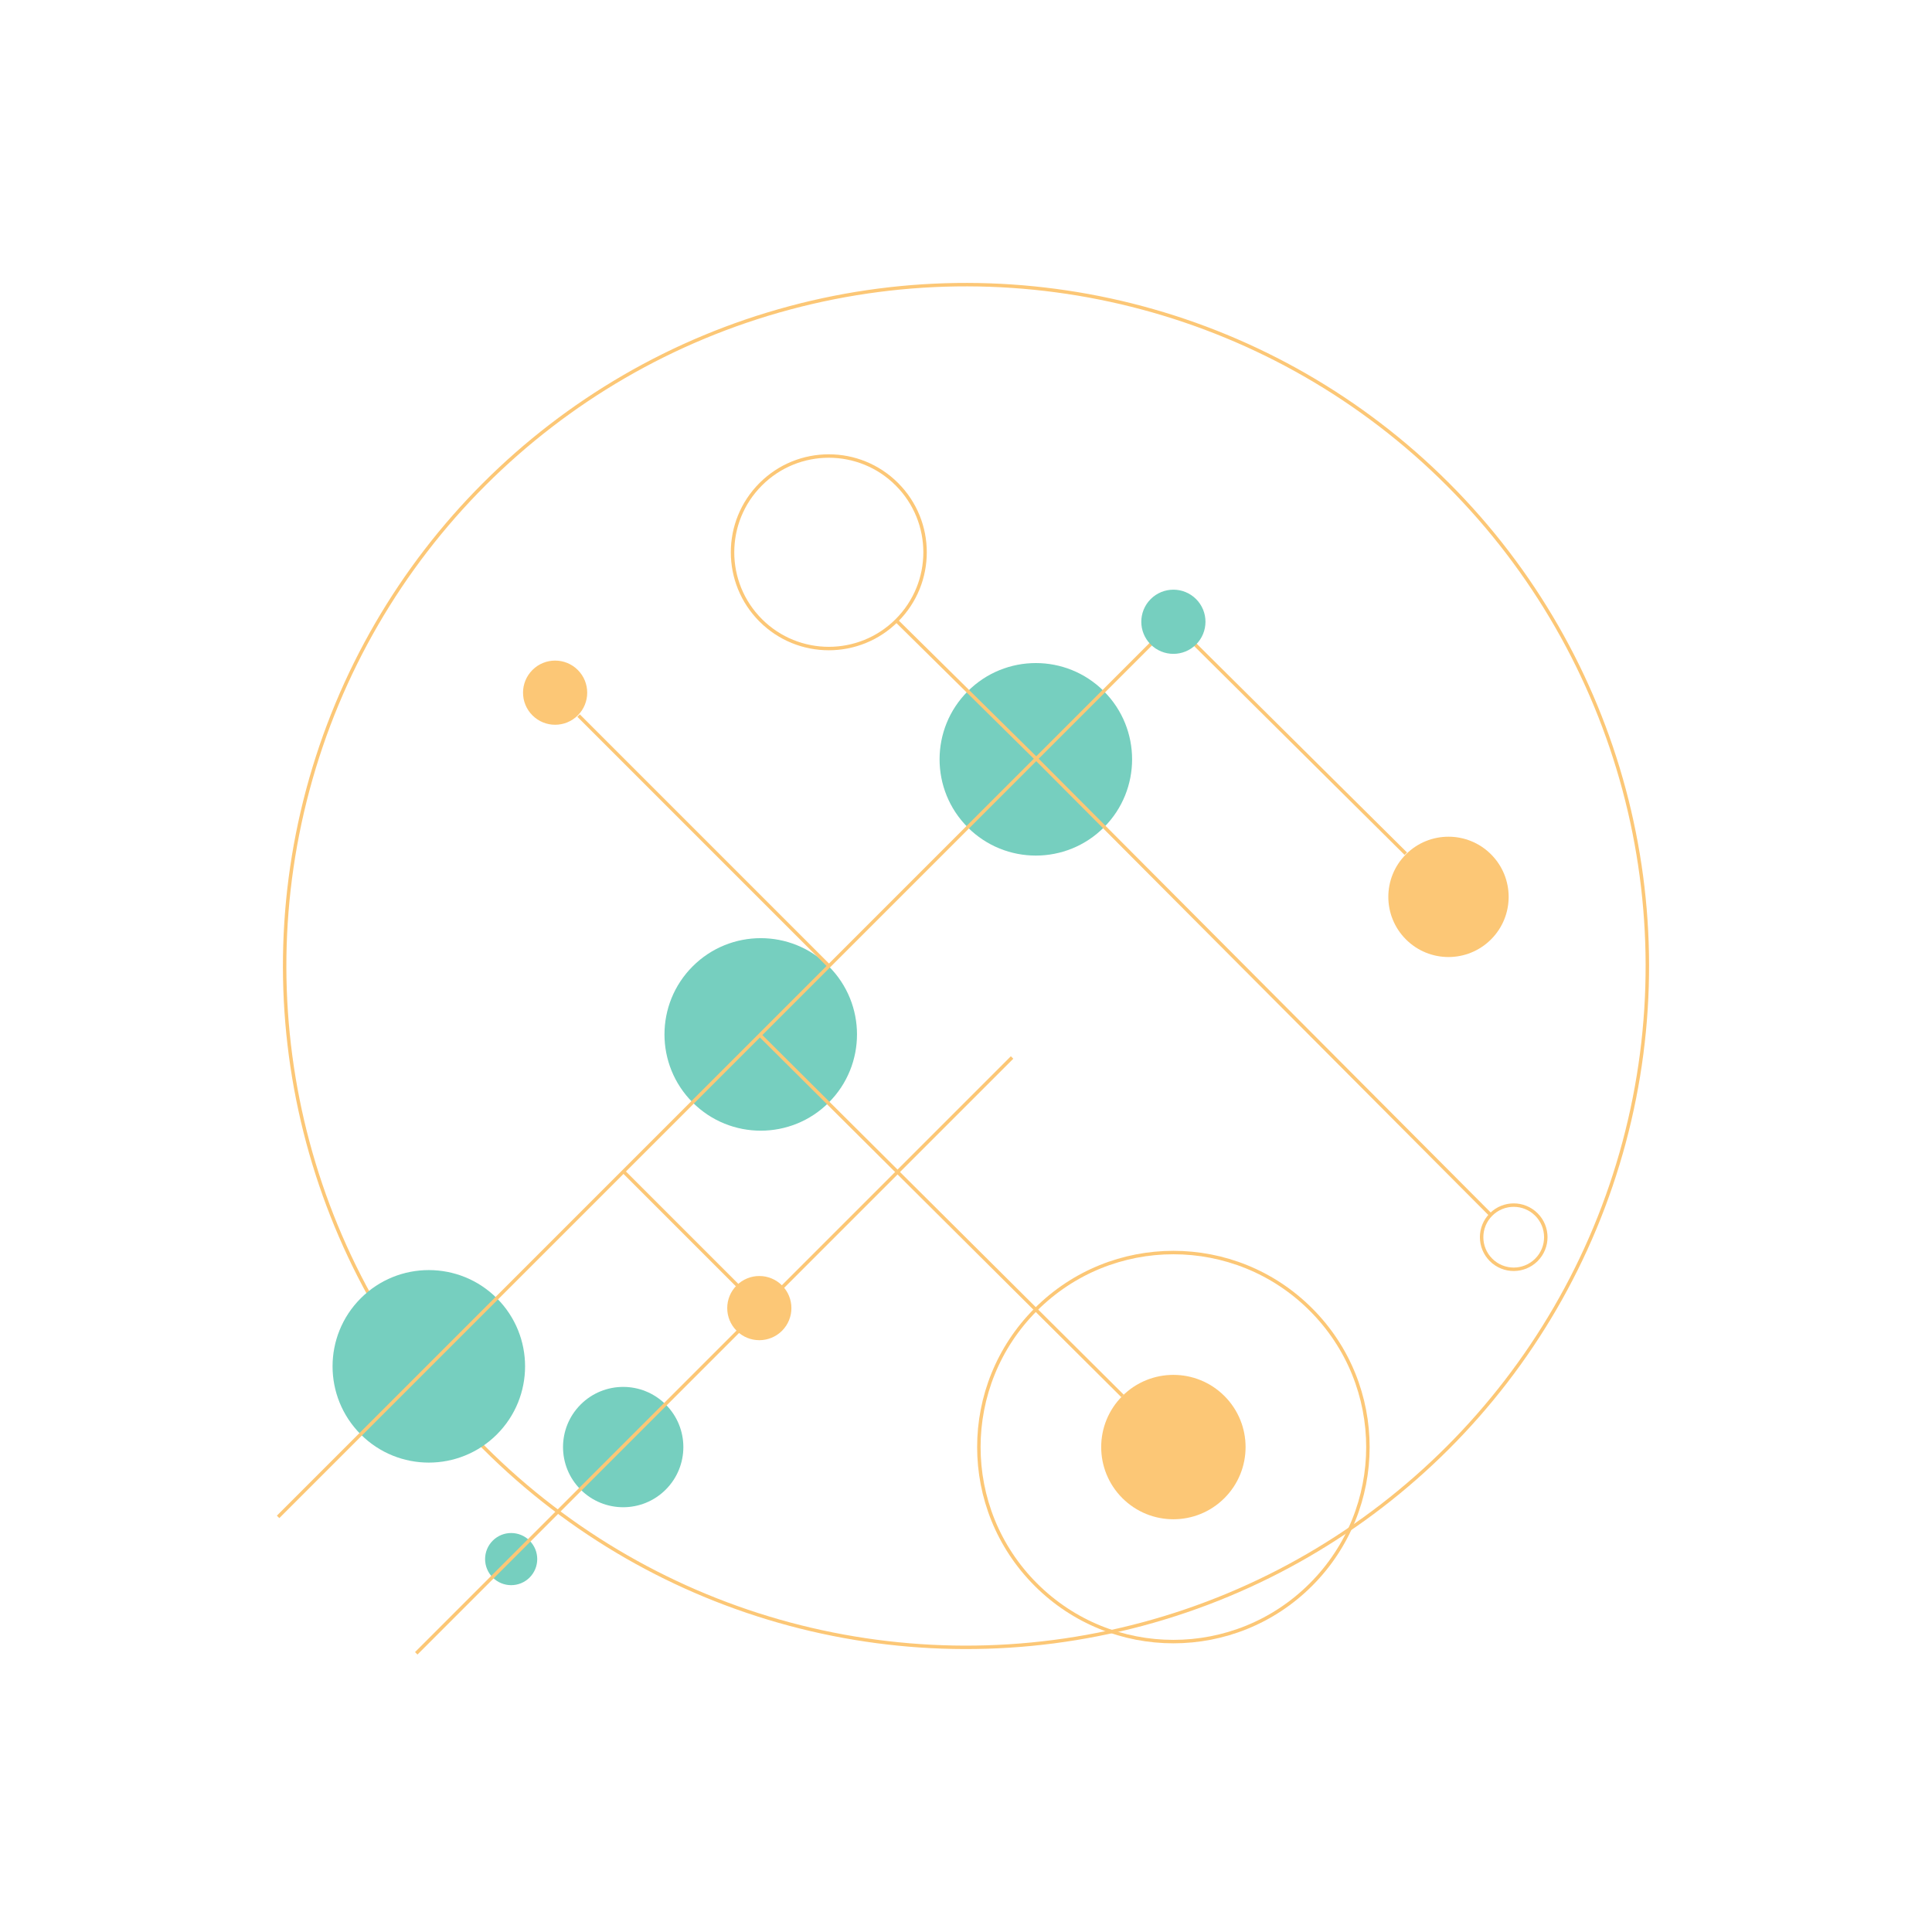 <svg xmlns="http://www.w3.org/2000/svg" width="1118.716" height="1118.716" viewBox="0 0 1118.716 1118.716">
  <g id="Group_246" data-name="Group 246" transform="translate(1697.66 331.139) rotate(135)" opacity="0.6">
    <circle id="Ellipse_359" data-name="Ellipse 359" cx="394.526" cy="394.526" r="394.526" transform="translate(571.75 249)" fill="none" stroke="#faa21b" stroke-miterlimit="10" stroke-width="2"/>
    <circle id="Ellipse_360" data-name="Ellipse 360" cx="55.739" cy="55.739" r="55.739" transform="translate(797.318 813.355)" fill="none" stroke="#faa21b" stroke-miterlimit="10" stroke-width="2"/>
    <circle id="Ellipse_361" data-name="Ellipse 361" cx="55.739" cy="55.739" r="55.739" transform="translate(797.318 643.816)" fill="#1aaf94"/>
    <circle id="Ellipse_362" data-name="Ellipse 362" cx="55.739" cy="55.739" r="55.739" transform="translate(1294.404 643.816)" fill="#1aaf94"/>
    <circle id="Ellipse_363" data-name="Ellipse 363" cx="34.837" cy="34.837" r="34.837" transform="translate(1268.775 552.079)" fill="#1aaf94"/>
    <circle id="Ellipse_364" data-name="Ellipse 364" cx="15.096" cy="15.096" r="15.096" transform="translate(1380.252 571.82)" fill="#1aaf94"/>
    <circle id="Ellipse_365" data-name="Ellipse 365" cx="55.739" cy="55.739" r="55.739" transform="translate(1022.595 643.816)" fill="#1aaf94"/>
    <circle id="Ellipse_366" data-name="Ellipse 366" cx="112.639" cy="112.639" r="112.639" transform="translate(965.695 249)" fill="none" stroke="#faa21b" stroke-miterlimit="10" stroke-width="2"/>
    <circle id="Ellipse_367" data-name="Ellipse 367" cx="41.804" cy="41.804" r="41.804" transform="translate(1036.53 319.835)" fill="#faa21b"/>
    <line id="Line_172" data-name="Line 172" x2="732.563" transform="translate(740.929 699.627)" fill="none" stroke="#faa21b" stroke-miterlimit="10" stroke-width="2"/>
    <line id="Line_173" data-name="Line 173" x2="487.904" transform="translate(984.881 587.198)" fill="none" stroke="#faa21b" stroke-miterlimit="10" stroke-width="2"/>
    <line id="Line_174" data-name="Line 174" x2="0.707" y2="296.278" transform="translate(1078.219 403.35)" fill="none" stroke="#faa21b" stroke-miterlimit="10" stroke-width="2"/>
    <line id="Line_175" data-name="Line 175" x1="0.707" y1="113.844" transform="translate(852.652 699.627)" fill="none" stroke="#faa21b" stroke-miterlimit="10" stroke-width="2"/>
    <circle id="Ellipse_368" data-name="Ellipse 368" cx="34.837" cy="34.837" r="34.837" transform="translate(705.581 439.441)" fill="#faa21b"/>
    <line id="Line_176" data-name="Line 176" x2="0.707" y2="190.212" transform="translate(740.222 509.416)" fill="none" stroke="#faa21b" stroke-miterlimit="10" stroke-width="2"/>
    <line id="Line_177" data-name="Line 177" x1="0.707" y2="372.645" transform="translate(852.652 326.982)" fill="none" stroke="#faa21b" stroke-miterlimit="10" stroke-width="2"/>
    <circle id="Ellipse_369" data-name="Ellipse 369" cx="18.58" cy="18.58" r="18.58" transform="translate(721.838 680.975)" fill="#1aaf94"/>
    <circle id="Ellipse_370" data-name="Ellipse 370" cx="18.58" cy="18.58" r="18.58" transform="translate(834.477 289.643)" fill="none" stroke="#faa21b" stroke-miterlimit="10" stroke-width="2"/>
    <line id="Line_178" data-name="Line 178" y2="93.338" transform="translate(1190.649 606.289)" fill="none" stroke="#faa21b" stroke-miterlimit="10" stroke-width="2"/>
    <circle id="Ellipse_371" data-name="Ellipse 371" cx="18.58" cy="18.58" r="18.58" transform="translate(1172.393 569.498)" fill="#faa21b"/>
    <line id="Line_179" data-name="Line 179" y1="205.061" transform="translate(1022.358 699.627)" fill="none" stroke="#faa21b" stroke-miterlimit="10" stroke-width="2"/>
    <circle id="Ellipse_372" data-name="Ellipse 372" cx="18.58" cy="18.58" r="18.58" transform="translate(1004.016 905.092)" fill="#faa21b"/>
  </g>
</svg>
